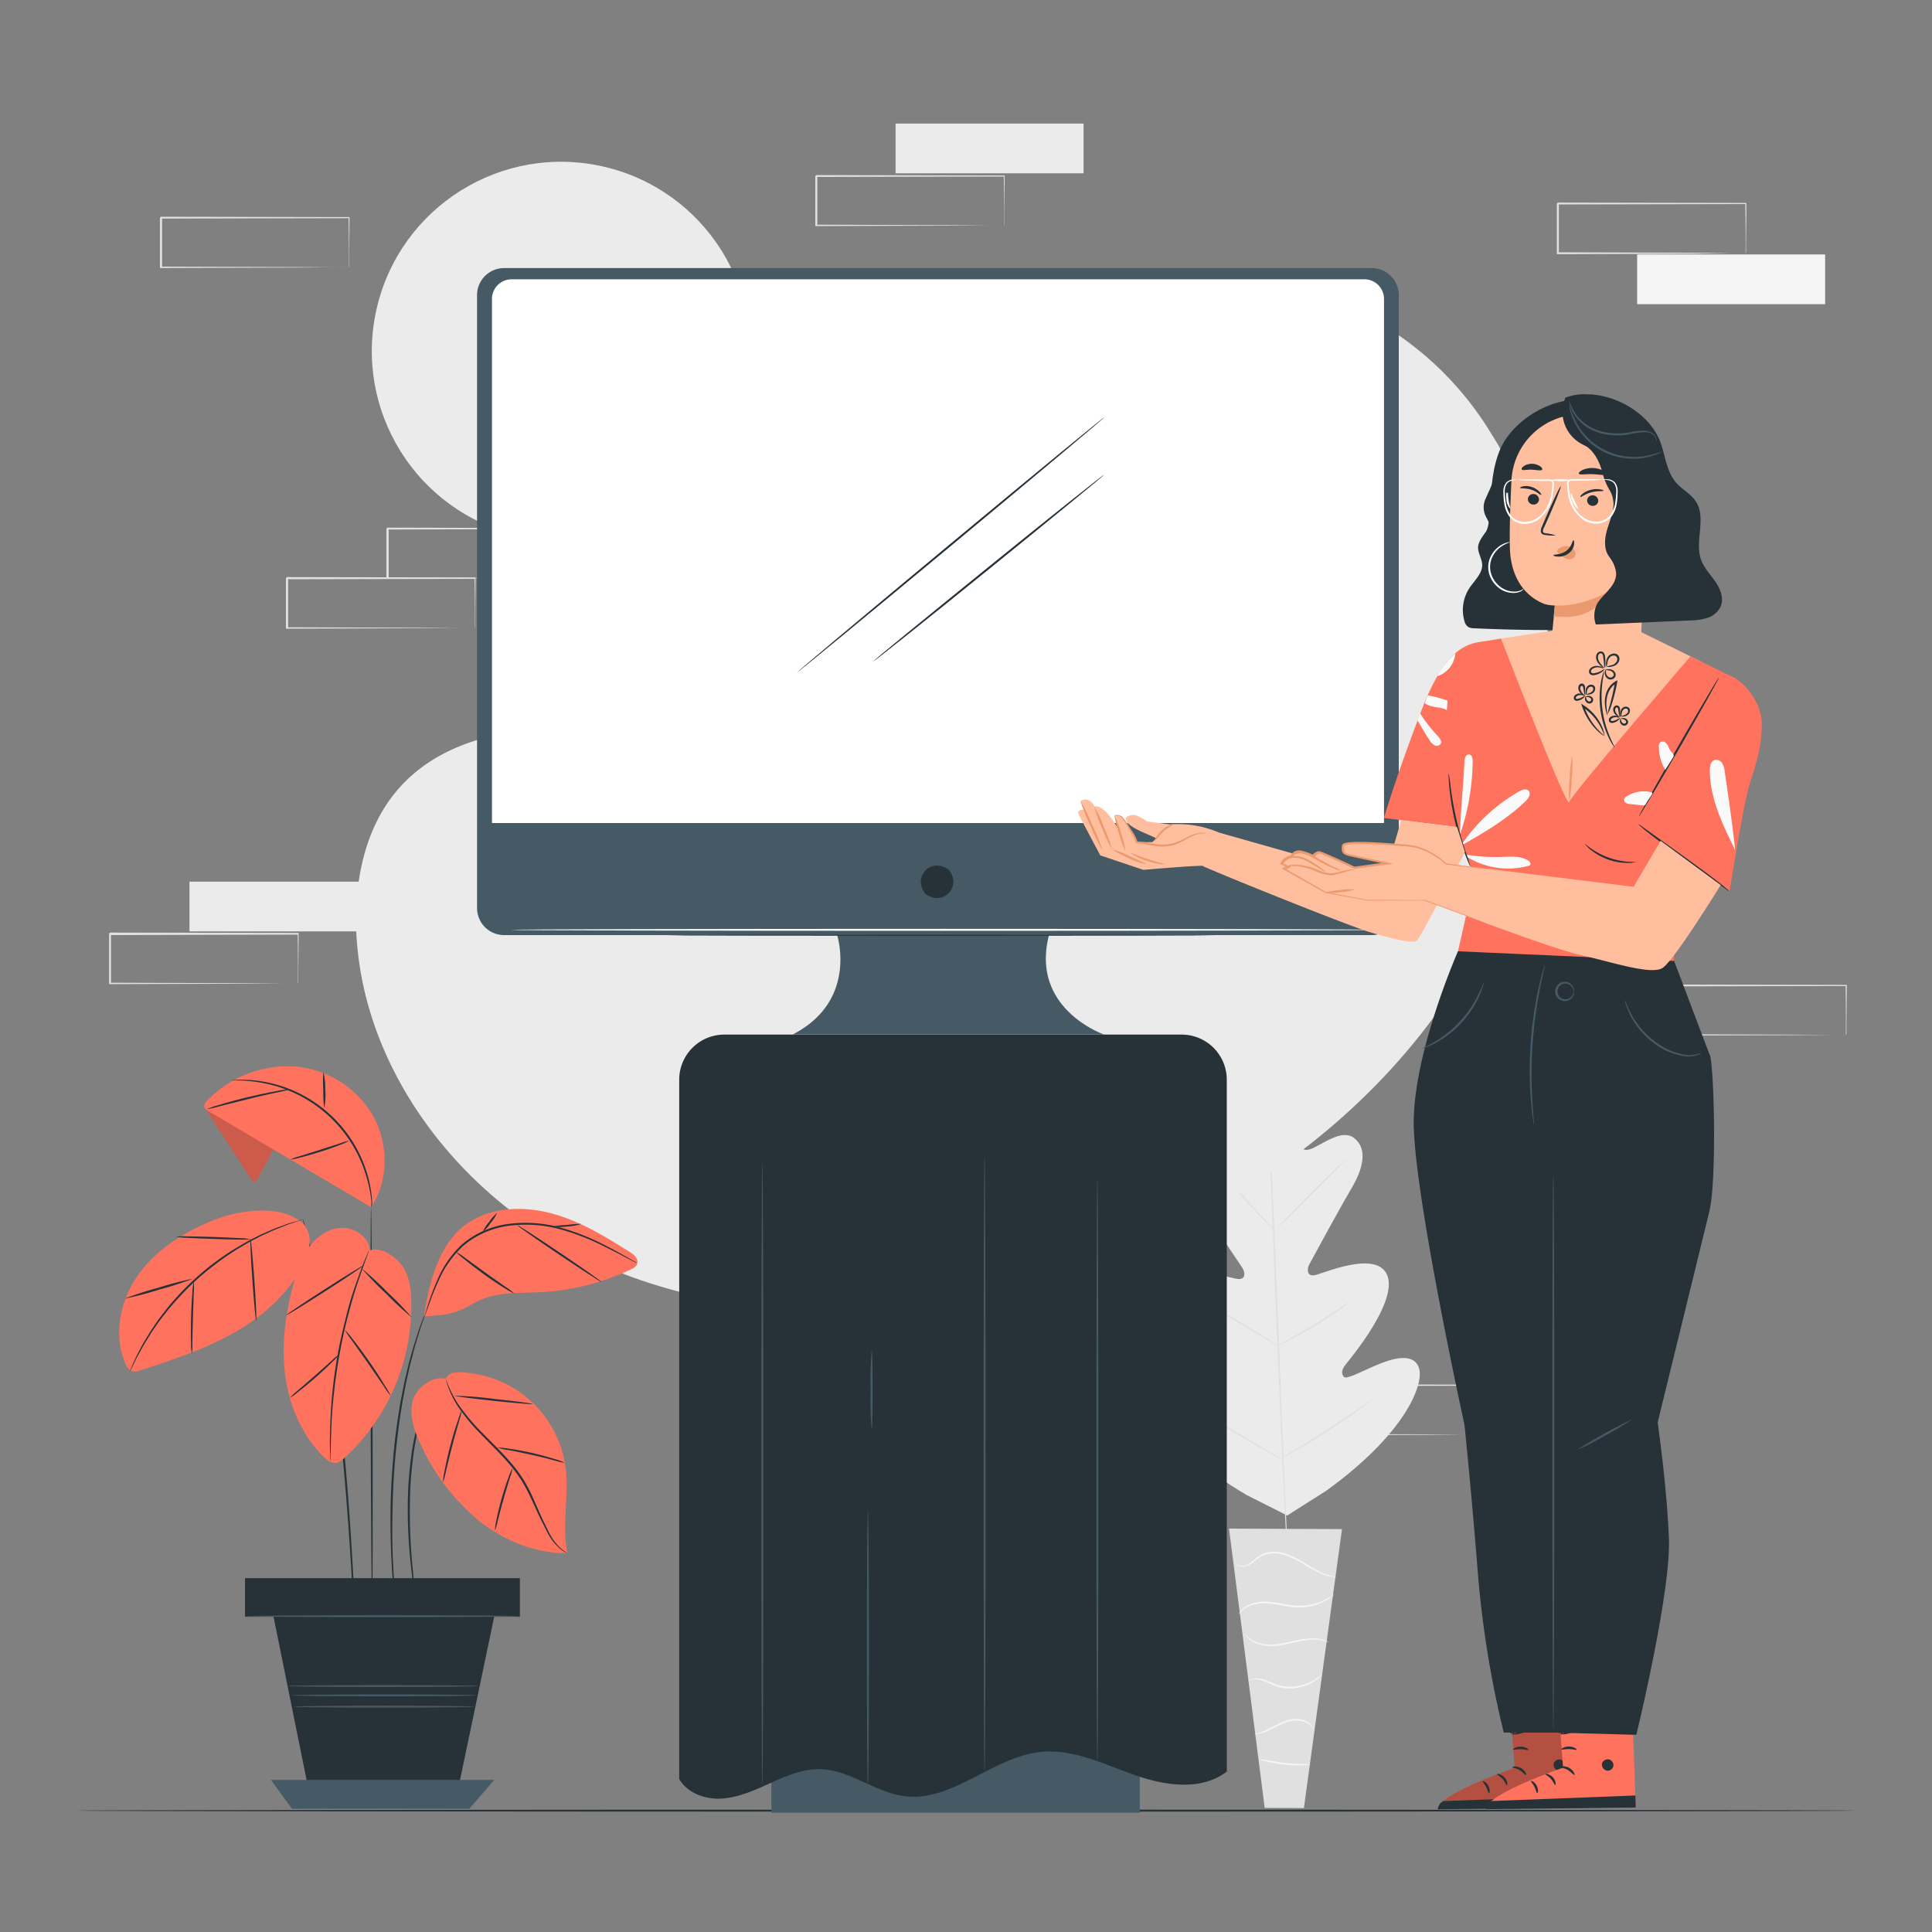 <svg xmlns="http://www.w3.org/2000/svg" viewBox="0 0 500 500"><rect x="0" y="0" width="500" height="500" fill="#808080" stroke="none"/><g id="background-complete"><rect x="49.04" y="228.17" width="48.65" height="12.87" style="fill:#ebebeb"></rect><path d="M77.12,254.6s0-.09,0-.24l0-.66c0-.6,0-1.45,0-2.53,0-2.22,0-5.42-.08-9.44l.15.15L28.47,242l.25-.24h0V245c0,1.09,0,2.17,0,3.25v6.33l-.24-.25,34.67.11,10.23.07,2.77,0h.72l.26,0H76.9l-.7,0-2.71,0-10.18.07-34.84.11h-.24v-.24c0-2.07,0-4.19,0-6.33v-6.52h0l.25-.25,48.65.09h.15v.15c0,4.06-.06,7.29-.08,9.53,0,1.07,0,1.9,0,2.5,0,.26,0,.47,0,.63A.85.85,0,0,1,77.12,254.6Z" style="fill:#e0e0e0"></path><rect x="231.78" y="31.98" width="48.65" height="12.87" style="fill:#ebebeb"></rect><path d="M259.86,58.41a2.07,2.07,0,0,1,0-.23l0-.66c0-.61,0-1.45,0-2.53,0-2.23,0-5.42-.08-9.45l.15.15-48.65.1.25-.25h0v6.52q0,3.22,0,6.33l-.24-.24,34.67.11,10.23.07,2.77,0,.73,0h.25s-.07,0-.22,0h-.7l-2.71,0-10.18.06-34.84.12H211v-.25c0-2.07,0-4.18,0-6.33V45.56h0l.25-.25,48.65.1H260v.15c0,4.07-.06,7.29-.08,9.54,0,1.06,0,1.9,0,2.49,0,.26,0,.47,0,.64S259.87,58.42,259.86,58.41Z" style="fill:#e0e0e0"></path><rect x="423.69" y="65.85" width="48.65" height="12.87" style="fill:#f5f5f5"></rect><path d="M451.77,65.53a1,1,0,0,1,0-.23v-.66c0-.61,0-1.45,0-2.53,0-2.22-.05-5.42-.08-9.45l.15.15-48.65.1c.11-.11-.25.25.24-.25h0V65.53l-.24-.24,34.67.11,10.23.07,2.77,0,.72,0h.26a.94.94,0,0,1-.23,0l-.69,0-2.72,0L438,65.67l-34.84.11h-.25V52.67h0c.49-.49.14-.13.25-.24l48.65.09h.15v.15c0,4.07-.06,7.29-.08,9.54,0,1.07,0,1.9,0,2.5,0,.26,0,.46,0,.63A1.23,1.23,0,0,1,451.77,65.53Z" style="fill:#e0e0e0"></path><path d="M90.29,69.19a1,1,0,0,1,0-.23l0-.66c0-.61,0-1.45,0-2.53,0-2.22,0-5.42-.09-9.45l.16.15-48.65.1c.11-.11-.25.25.24-.25h0V69.19L41.63,69l34.67.11,10.24.07,2.77,0,.72,0h.26a1,1,0,0,1-.23,0l-.69,0-2.72,0-10.18.07-34.84.11h-.24V62.86c0-1.07,0-2.15,0-3.24V56.33h0c.5-.49.14-.13.26-.24l48.65.09h.15v.15c0,4.07-.07,7.29-.09,9.54,0,1.07,0,1.9,0,2.5,0,.26,0,.46,0,.63A1.23,1.23,0,0,1,90.29,69.19Z" style="fill:#e0e0e0"></path><path d="M477.72,267.9a1.35,1.35,0,0,1,0-.24V267c0-.6,0-1.45,0-2.53,0-2.22,0-5.42-.08-9.44l.15.15-48.65.09.24-.24h0V267.9l-.24-.25,34.67.11,10.23.07,2.77,0,.72,0,.26,0h-.23l-.69,0-2.71,0-10.18.07-34.84.11h-.25V255.05h0l.25-.25,48.65.09h.15V255c0,4.06-.06,7.29-.08,9.53,0,1.07,0,1.9,0,2.5,0,.26,0,.47,0,.63A1.66,1.66,0,0,1,477.72,267.9Z" style="fill:#e0e0e0"></path><path d="M382.57,371.35a1,1,0,0,1,0-.23v-.66c0-.61,0-1.45,0-2.54,0-2.22-.05-5.41-.08-9.44l.15.15-48.65.1c.11-.11-.25.25.24-.25h0v12.85l-.24-.24,34.67.11,10.23.07,2.77,0,.72,0h.26l-.23,0h-.69l-2.71,0-10.18.07-34.84.11h-.25V358.5h0l.25-.25,48.65.1h.15v.15c0,4.07-.06,7.29-.08,9.53,0,1.07,0,1.91,0,2.5,0,.26,0,.47,0,.64A1.23,1.23,0,0,1,382.57,371.35Z" style="fill:#e0e0e0"></path><path d="M122.9,162.53a2.07,2.07,0,0,1,0-.23l0-.66c0-.61,0-1.45,0-2.53,0-2.23,0-5.42-.08-9.45l.15.15-48.65.1.25-.25h0V153c0,1.09,0,2.18,0,3.25v6.33l-.24-.24,34.67.11,10.23.07,2.77,0,.72,0h.26s-.07,0-.22,0H122l-2.71,0-10.18.06-34.84.12H74v-.25q0-3.1,0-6.33v-6.52h0l.25-.25,48.65.1h.15v.15c0,4.07-.06,7.29-.08,9.54,0,1.06,0,1.9,0,2.49v.64C122.91,162.47,122.91,162.54,122.9,162.53Z" style="fill:#e0e0e0"></path><path d="M129.5,149.66a1.22,1.22,0,0,1,0-.24c0-.19,0-.41,0-.69,0-.63,0-1.49,0-2.58,0-2.25-.06-5.44-.1-9.36l.18.18-29.23.07c-.23.22.3-.3.24-.25h0v6.62c0,2.15,0,4.24,0,6.24l-.23-.23,20.91.11,6.09.06,1.64,0,.59,0a3.28,3.28,0,0,1-.53,0l-1.6,0-6,.07-21.07.11H100v-.24c0-2,0-4.09,0-6.24V136.8h0l.25-.25,29.23.07h.18v.18c0,4-.08,7.19-.1,9.47,0,1.07,0,1.92,0,2.54S129.51,149.67,129.5,149.66Z" style="fill:#e0e0e0"></path><path d="M326.67,250.85s-7.92-.61-7.27,17.16,2.42,27.23,2.42,27.23-.25,3.94-3.3,3.16-8.76-4.65-11.61-1.8-1.93,7.52,1.95,12.91,11.93,17.5,12.65,18.6,1,3.09-1.17,2.89-16.74-5.22-18.7,1.84,11.3,20.29,12.72,21.76,1.49,2.4.91,3.29-5.32-1.26-9.53-2.52-9.29-2-10.09,2.19,5,16.4,26.94,29.33l10.54,5.32,10-6.34c20.65-14.86,25.32-27.57,24.15-31.65s-6.18-2.9-10.25-1.26-8.59,4.2-9.25,3.37-.68-1.76.6-3.36,13.28-16,10.68-22.83-16.65-.53-18.78-.13-2.05-1.63-1.44-2.77,7.54-13.95,10.91-19.67,4-10.36.76-13-8.44,1.78-11.4,2.84-3.57-2.84-3.57-2.84.9-9.59-.07-27.34-9-16.36-9-16.36" style="fill:#ebebeb"></path><path d="M327.22,266.76s0,.12,0,.37.05.62.08,1.09c.07,1,.15,2.39.27,4.2.23,3.64.51,8.92.84,15.44.67,13,1.44,31.06,2.22,51s1.5,37.94,2.09,51c.3,6.51.55,11.78.72,15.45.08,1.8.14,3.22.19,4.19,0,.47,0,.83,0,1.1v.37s0-.12,0-.37-.05-.63-.08-1.09c-.06-1-.15-2.39-.27-4.2-.22-3.64-.51-8.92-.84-15.44-.67-13-1.44-31.06-2.22-51s-1.5-37.93-2.09-51c-.3-6.51-.55-11.78-.72-15.45-.08-1.81-.14-3.22-.19-4.2,0-.46,0-.83,0-1.09Z" style="fill:#e0e0e0"></path><path d="M314.7,302.32a3.59,3.59,0,0,1,.65.55c.41.37,1,.93,1.67,1.62,1.39,1.39,3.26,3.36,5.27,5.57l5.15,5.67,1.56,1.72a3.11,3.11,0,0,1,.55.65,3.4,3.4,0,0,1-.66-.54c-.4-.37-1-.93-1.66-1.63-1.37-1.4-3.22-3.39-5.23-5.6s-3.79-4.13-5.19-5.64L315.24,303A3.08,3.08,0,0,1,314.7,302.32Z" style="fill:#e0e0e0"></path><path d="M330.6,317.76c-.08-.08,3.81-4.11,8.67-9s8.89-8.8,9-8.72-3.81,4.11-8.68,9S330.68,317.84,330.6,317.76Z" style="fill:#e0e0e0"></path><path d="M330.42,348.39a3.49,3.49,0,0,1,.74-.47l2.07-1.15c1.75-1,4.16-2.32,6.77-3.91s4.92-3.09,6.59-4.2l2-1.3a3.18,3.18,0,0,1,.75-.44,3.82,3.82,0,0,1-.66.57c-.44.34-1.09.83-1.91,1.41-1.63,1.17-3.92,2.72-6.54,4.31s-5.06,2.9-6.84,3.81c-.9.46-1.63.81-2.14,1A3.77,3.77,0,0,1,330.42,348.39Z" style="fill:#e0e0e0"></path><path d="M313,337.59a3.19,3.19,0,0,1,.73.35c.46.24,1.11.61,1.91,1.07,1.61.92,3.81,2.22,6.23,3.67s4.6,2.79,6.17,3.78c.78.49,1.41.89,1.84,1.18a3.82,3.82,0,0,1,.65.48,3,3,0,0,1-.73-.34c-.46-.25-1.11-.62-1.91-1.08-1.61-.92-3.81-2.22-6.23-3.67s-4.6-2.79-6.17-3.77c-.78-.5-1.41-.9-1.84-1.19A3.82,3.82,0,0,1,313,337.59Z" style="fill:#e0e0e0"></path><path d="M309.37,364.61a4.88,4.88,0,0,1,.92.45l2.46,1.37c2.06,1.17,4.9,2.81,8,4.65s5.93,3.51,8,4.74l2.38,1.48a5.32,5.32,0,0,1,.85.59,5.1,5.1,0,0,1-.93-.45l-2.45-1.37c-2.06-1.17-4.9-2.81-8-4.65s-5.93-3.51-8-4.74l-2.39-1.48A5.46,5.46,0,0,1,309.37,364.61Z" style="fill:#e0e0e0"></path><path d="M331.51,377.42a6.93,6.93,0,0,1,.92-.61l2.58-1.55c2.17-1.31,5.17-3.14,8.42-5.24s6.16-4.07,8.25-5.51l2.48-1.71a4.85,4.85,0,0,1,.93-.58,5.75,5.75,0,0,1-.84.71c-.56.44-1.38,1.06-2.41,1.81-2,1.51-4.93,3.52-8.19,5.62s-6.28,3.89-8.5,5.14c-1.11.63-2,1.12-2.64,1.45A5,5,0,0,1,331.51,377.42Z" style="fill:#e0e0e0"></path><polygon points="347.31 395.73 318.07 395.6 327.3 467.88 337.45 467.93 347.31 395.73" style="fill:#e0e0e0"></polygon><path d="M319.55,404.49s0,.1.16.26a1.82,1.82,0,0,0,.7.5,3.52,3.52,0,0,0,3.09-.36c1.18-.65,2.22-1.92,3.8-2.48a8.3,8.3,0,0,1,5.38.13,22.81,22.81,0,0,1,5,2.45,33.7,33.7,0,0,0,4.06,2.2,10.73,10.73,0,0,0,3,.88,4.84,4.84,0,0,0,.84.06c.2,0,.3,0,.3,0a15.06,15.06,0,0,1-4-1.23,37.38,37.38,0,0,1-4-2.27,22.09,22.09,0,0,0-5.08-2.52,8.57,8.57,0,0,0-5.67-.09,7.66,7.66,0,0,0-2.14,1.31,18.11,18.11,0,0,1-1.68,1.29,3.42,3.42,0,0,1-2.85.48A3,3,0,0,1,319.55,404.49Z" style="fill:#f5f5f5"></path><path d="M320.56,417.8s.23-.3.69-.77a6.46,6.46,0,0,1,2.34-1.47,10.46,10.46,0,0,1,4.07-.6,41.42,41.42,0,0,1,5.09.72,17.85,17.85,0,0,0,5.21.24,14.35,14.35,0,0,0,4.1-1.16,12.75,12.75,0,0,0,2.47-1.45,4,4,0,0,0,.79-.7,26.05,26.05,0,0,1-3.39,1.84,15,15,0,0,1-4,1,17.79,17.79,0,0,1-5.08-.27,38.72,38.72,0,0,0-5.15-.69,10.45,10.45,0,0,0-4.21.72,6.09,6.09,0,0,0-2.35,1.66,3.88,3.88,0,0,0-.45.65C320.58,417.7,320.55,417.79,320.56,417.8Z" style="fill:#f5f5f5"></path><path d="M343.87,425a2.32,2.32,0,0,0-.8-.43,9.08,9.08,0,0,0-2.42-.53,15.91,15.91,0,0,0-3.67.2c-1.36.21-2.83.58-4.36.9a18,18,0,0,1-4.36.47,9.45,9.45,0,0,1-3.45-.76,8,8,0,0,1-2.62-2,2.55,2.55,0,0,0,.5.76,6.15,6.15,0,0,0,2,1.5,9.18,9.18,0,0,0,3.58.9,17.6,17.6,0,0,0,4.47-.44c1.56-.33,3-.71,4.34-.94a16.94,16.94,0,0,1,3.58-.29A13,13,0,0,1,343.87,425Z" style="fill:#f5f5f5"></path><path d="M323.07,435a4.79,4.79,0,0,1,2.84-.27,13.35,13.35,0,0,1,3,1.12,11.37,11.37,0,0,0,3.85,1.08,11.56,11.56,0,0,0,7-1.59,9.62,9.62,0,0,0,1.75-1.33,2.82,2.82,0,0,0,.52-.62,26.32,26.32,0,0,1-2.43,1.66,12,12,0,0,1-6.79,1.4c-2.77-.17-4.89-1.83-6.81-2a4.21,4.21,0,0,0-2.2.18C323.26,434.72,323.05,434.93,323.07,435Z" style="fill:#f5f5f5"></path><path d="M324.63,448.83a5.7,5.7,0,0,0,2.44-.48c1.48-.48,3.3-1.6,5.43-2.44a8.84,8.84,0,0,1,3.11-.63,5.72,5.72,0,0,1,2.49.58,5.45,5.45,0,0,1,1.8,1.56,1.29,1.29,0,0,0-.27-.61,4,4,0,0,0-1.37-1.25,5.7,5.7,0,0,0-2.64-.72,8.56,8.56,0,0,0-3.29.63c-2.2.86-4,2-5.38,2.57S324.62,448.75,324.63,448.83Z" style="fill:#f5f5f5"></path><path d="M326,455.28a6.49,6.49,0,0,0,1.85.61,32.86,32.86,0,0,0,4.62.8,33.31,33.31,0,0,0,4.69.16,7,7,0,0,0,1.94-.22c0-.15-3,0-6.58-.41S326.07,455.14,326,455.28Z" style="fill:#f5f5f5"></path></g><g id="background-simple"><path d="M387.77,115.2l-1.85-3c-15.63-25.76-43.9-41.29-73.7-39.41a78.33,78.33,0,0,0-11.4,1.57c-27.1,5.8-50.67,26.29-60.44,52.53-5.75,15.43-7.35,33.19-18.26,45.44-14.19,15.94-38.29,16.45-59.47,15.79s-45.3-.1-59.42,15.9c-8.85,10-11.66,24.28-11,37.7,1.89,35.54,26.65,67.32,58.15,83.11S219,342,253.47,335c48.28-9.73,94.2-36.46,121.8-77.75S409.86,159.76,387.77,115.2Z" style="fill:#ebebeb"></path><circle cx="145.23" cy="90.87" r="48.99" transform="translate(24.01 211.93) rotate(-77)" style="fill:#ebebeb"></circle></g><g id="Plant"><rect x="63.54" y="408.57" width="70.88" height="9.74" style="fill:#263238"></rect><path d="M134.54,418.43H63.42v-10h71.12Zm-70.88-.24h70.63v-9.5H63.66Z" style="fill:#263238"></path><polygon points="70.11 415.07 80.31 465.4 118.06 465.4 127.92 418.31 70.11 415.07" style="fill:#263238"></polygon><polygon points="70.11 460.64 75.55 468.12 121.43 468.12 127.92 460.64 70.11 460.64" style="fill:#455a64"></polygon><path d="M96.31,416.54c-.13,0-.31-23.32-.39-52.08s0-52.07.1-52.07.32,23.31.4,52.07S96.45,416.54,96.31,416.54Z" style="fill:#263238"></path><path d="M112.1,358.19a2.19,2.19,0,0,1-.19.54c-.16.4-.37.9-.63,1.51-.14.33-.3.69-.46,1.09s-.31.85-.47,1.32-.36,1-.55,1.52-.34,1.12-.53,1.73a72.36,72.36,0,0,0-2,8.68,105.81,105.81,0,0,0-1.09,10.85,145.06,145.06,0,0,0,.56,19.82c.22,2.53.45,4.58.62,6,.07.66.13,1.2.18,1.63a2.05,2.05,0,0,1,0,.57,2.42,2.42,0,0,1-.13-.56l-.27-1.62c-.23-1.4-.52-3.44-.79-6a130,130,0,0,1-.71-19.89,101.21,101.21,0,0,1,1.14-10.9,67.79,67.79,0,0,1,2.1-8.71c.2-.6.36-1.19.57-1.73l.58-1.51c.18-.47.36-.91.51-1.32s.36-.75.51-1.07l.72-1.47A2.62,2.62,0,0,1,112.1,358.19Z" style="fill:#263238"></path><path d="M110.29,339.33a4.25,4.25,0,0,1-.22.77c-.19.54-.43,1.26-.74,2.17q-.26.71-.54,1.56c-.18.58-.37,1.21-.57,1.88-.42,1.35-.9,2.88-1.33,4.61-.22.86-.46,1.76-.71,2.69s-.43,1.93-.66,2.95c-.5,2-.85,4.24-1.31,6.54-.78,4.63-1.47,9.75-1.95,15.15s-.64,10.57-.71,15.27,0,8.93.24,12.48c.06,1.77.18,3.38.27,4.79s.17,2.62.26,3.61.13,1.72.17,2.28a4,4,0,0,1,0,.8,4.37,4.37,0,0,1-.13-.78q-.09-.86-.27-2.28c-.12-1-.23-2.2-.34-3.61s-.26-3-.34-4.79c-.24-3.56-.34-7.8-.35-12.51s.22-9.88.67-15.3,1.18-10.55,2-15.19c.47-2.31.84-4.52,1.36-6.55l.69-2.95.75-2.7c.45-1.72,1-3.25,1.4-4.59.21-.67.42-1.3.61-1.88s.4-1.08.58-1.55c.35-.89.62-1.61.83-2.14A4,4,0,0,1,110.29,339.33Z" style="fill:#263238"></path><path d="M91.83,420.66a1.14,1.14,0,0,1,0-.27c0-.21,0-.47-.07-.8,0-.75-.12-1.78-.2-3.09-.17-2.72-.42-6.59-.71-11.36-.62-9.59-1.51-22.83-3.12-37.4-.83-7.28-1.78-14.2-2.78-20.47-.53-3.13-1-6.11-1.55-8.88s-1-5.35-1.53-7.7-1-4.47-1.4-6.33-.81-3.46-1.14-4.76-.56-2.28-.74-3c-.07-.33-.13-.58-.18-.79a1.41,1.41,0,0,1,0-.27.91.91,0,0,1,.09.26c.06.2.14.45.23.77.2.72.48,1.71.83,3s.79,2.88,1.22,4.74,1,4,1.48,6.32,1.08,4.92,1.59,7.7,1.06,5.75,1.6,8.88c1,6.28,2,13.2,2.82,20.5,1.61,14.58,2.45,27.84,3,37.43.26,4.8.44,8.68.55,11.37.05,1.31.09,2.35.12,3.09,0,.33,0,.6,0,.81A1.1,1.1,0,0,1,91.83,420.66Z" style="fill:#263238"></path><path d="M95.74,323.59c-.31-3.3-3.65-5.79-7-5.83s-6.41,2-8.44,4.59a26.55,26.55,0,0,0-4.06,9c-2.23,7.79-3.45,16-2.5,24s4.22,16,10,21.64c.94.92,2.15,1.85,3.44,1.57A4.15,4.15,0,0,0,89,377.45a53.68,53.68,0,0,0,17.43-40.84c-.09-3.06-.49-6.24-2.18-8.79s-5.64-5.25-8.52-4.23" style="fill:#FF725E"></path><path d="M71,297.14q-2.33,4.23-4.67,8.46c-.11.2-.25.42-.48.44s-.42-.22-.56-.42l-12.35-19,2.84-1.61Z" style="fill:#FF725E"></path><g style="opacity:0.2"><path d="M71,297.14q-2.33,4.23-4.67,8.46c-.11.2-.25.42-.48.44s-.42-.22-.56-.42l-12.35-19,2.84-1.61Z"></path></g><path d="M96,312.38,53.88,287.52a1.92,1.92,0,0,1-1-1c-.17-.62.3-1.22.75-1.68A29,29,0,0,1,76.13,276a25.71,25.71,0,0,1,20.35,12.66c4.07,7.27,4.21,16.88-.46,23.77" style="fill:#FF725E"></path><path d="M60,279.58a2.11,2.11,0,0,1,.55-.07c.36,0,.9-.08,1.59-.07a30.92,30.92,0,0,1,5.85.46,34.15,34.15,0,0,1,27.27,24.68,32.3,32.3,0,0,1,1,5.77c.07.69,0,.87.06,1.23a2.18,2.18,0,0,1-.32.92,7.39,7.39,0,0,0,.06-2.13,36.35,36.35,0,0,0-1.19-5.69,34.43,34.43,0,0,0-27-24.43,36,36,0,0,0-5.78-.62C60.72,279.6,60,279.63,60,279.58Z" style="fill:#263238"></path><path d="M90.32,295.22a10,10,0,0,1-2.13,1c-1.34.53-3.22,1.21-5.32,1.87s-4,1.2-5.42,1.54a10.1,10.1,0,0,1-2.3.44,11.48,11.48,0,0,1,2.2-.78l5.37-1.68,5.35-1.73A12,12,0,0,1,90.32,295.22Z" style="fill:#263238"></path><path d="M83.68,277.4a17.43,17.43,0,0,1,.5,4.7,17.61,17.61,0,0,1-.26,4.72,29.17,29.17,0,0,1-.24-4.71A29.32,29.32,0,0,1,83.68,277.4Z" style="fill:#263238"></path><path d="M53.51,287.05A18.62,18.62,0,0,1,56.58,286c1.91-.59,4.58-1.34,7.55-2.05s5.69-1.27,7.66-1.61a18.38,18.38,0,0,1,3.21-.44,22.56,22.56,0,0,1-3.14.79c-2,.43-4.65,1-7.61,1.75s-5.64,1.4-7.58,1.9A21.13,21.13,0,0,1,53.51,287.05Z" style="fill:#263238"></path><path d="M78.25,316.43c-3.63-2.75-7.46-3.29-12-3.11a36.58,36.58,0,0,0-13.14,3.39c-7.1,3.11-13.78,7.7-18,14.19S29.36,346,32.54,353.06A3.15,3.15,0,0,0,34,354.81a3.43,3.43,0,0,0,2.37-.18c8.09-2.64,16.22-5.3,23.66-9.43s14.19-9.87,18.18-17.38a15.08,15.08,0,0,0,1.91-5.76,7.16,7.16,0,0,0-1.85-5.63" style="fill:#FF725E"></path><path d="M78.32,315.57a3,3,0,0,1-.58.24l-1.7.58-1.22.41c-.45.16-.92.36-1.44.56-1,.41-2.2.83-3.45,1.43l-2,.91c-.68.31-1.37.7-2.1,1.07-1.46.72-2.94,1.64-4.52,2.57a78.26,78.26,0,0,0-9.57,7.1A79.18,79.18,0,0,0,43.49,339c-1.12,1.45-2.23,2.8-3.13,4.16-.46.67-.93,1.3-1.33,1.95L37.88,347c-.76,1.16-1.32,2.28-1.86,3.24-.26.49-.52.93-.74,1.35s-.39.81-.56,1.17c-.32.66-.59,1.19-.79,1.6a2.63,2.63,0,0,1-.31.55,2.78,2.78,0,0,1,.21-.59c.19-.42.42-1,.71-1.64.16-.37.34-.76.53-1.19s.45-.88.7-1.38c.52-1,1.06-2.12,1.8-3.3l1.13-1.87c.4-.66.87-1.29,1.32-2,.89-1.38,2-2.75,3.11-4.21A69.27,69.27,0,0,1,61.07,323c1.6-.93,3.1-1.84,4.58-2.55.74-.36,1.43-.75,2.13-1.06l2-.87c1.27-.59,2.47-1,3.51-1.37.52-.19,1-.38,1.45-.53l1.24-.36,1.73-.5A4.57,4.57,0,0,1,78.32,315.57Z" style="fill:#263238"></path><path d="M50,330.91a87.08,87.08,0,0,1-8.81,2.84,83.81,83.81,0,0,1-9,2.35,87.84,87.84,0,0,1,8.82-2.84A84,84,0,0,1,50,330.91Z" style="fill:#263238"></path><path d="M49.64,350.36a13.6,13.6,0,0,1-.19-2.75c-.05-1.7-.06-4,0-6.63s.21-4.94.35-6.63a13.42,13.42,0,0,1,.35-2.73,15.72,15.72,0,0,1,0,2.75c-.06,1.86-.13,4.12-.21,6.62s-.12,4.76-.16,6.62A16,16,0,0,1,49.64,350.36Z" style="fill:#263238"></path><path d="M66.31,341.87c-.14,0-.59-4.76-1-10.65s-.63-10.68-.49-10.69.58,4.76,1,10.65S66.45,341.86,66.31,341.87Z" style="fill:#263238"></path><path d="M45.56,320.06a16.43,16.43,0,0,1,2.83-.08c1.74,0,4.15.06,6.8.15s5.06.2,6.8.3a15.21,15.21,0,0,1,2.81.27,15.37,15.37,0,0,1-2.82.09c-1.74,0-4.15-.07-6.8-.16s-5.07-.19-6.81-.29A15.81,15.81,0,0,1,45.56,320.06Z" style="fill:#263238"></path><path d="M85.56,378.11a4.45,4.45,0,0,1-.06-.57c0-.42,0-1-.07-1.62-.06-1.41-.08-3.45,0-6s.21-5.51.52-8.83.8-7,1.48-10.75S89,343,89.81,339.78s1.78-6.09,2.63-8.47S94,327,94.56,325.72c.27-.61.48-1.11.65-1.5a2.53,2.53,0,0,1,.25-.51,2.15,2.15,0,0,1-.16.55c-.14.4-.33.9-.55,1.53-.5,1.31-1.18,3.24-2,5.63s-1.66,5.26-2.52,8.48-1.66,6.78-2.35,10.56-1.17,7.4-1.52,10.7-.54,6.29-.63,8.81-.14,4.54-.13,5.95c0,.66,0,1.2,0,1.62A2,2,0,0,1,85.56,378.11Z" style="fill:#263238"></path><path d="M87.79,350.52a11.11,11.11,0,0,1-1.68,1.84c-1.09,1.09-2.64,2.55-4.41,4.1s-3.41,2.89-4.63,3.83a10.89,10.89,0,0,1-2,1.42,13.08,13.08,0,0,1,1.82-1.7l4.53-3.93,4.49-4A12.51,12.51,0,0,1,87.79,350.52Z" style="fill:#263238"></path><path d="M101.13,361.26a18.43,18.43,0,0,1-1.79-2.48c-1.16-1.68-2.59-3.77-4.17-6.08l-4.25-6a20.19,20.19,0,0,1-1.7-2.54,17.6,17.6,0,0,1,2,2.32c1.17,1.49,2.73,3.58,4.38,5.95s3.06,4.56,4,6.17A19,19,0,0,1,101.13,361.26Z" style="fill:#263238"></path><path d="M94.14,327.47c.07.12-4.36,3.1-9.9,6.66s-10.09,6.36-10.17,6.24,4.36-3.1,9.9-6.66S94.06,327.35,94.14,327.47Z" style="fill:#263238"></path><path d="M106.63,341a82.41,82.41,0,0,1-6.7-6.2,83.39,83.39,0,0,1-6.35-6.55,81.1,81.1,0,0,1,6.7,6.19A80.3,80.3,0,0,1,106.63,341Z" style="fill:#263238"></path><path d="M109.77,340.69l3.81-.32a18.74,18.74,0,0,0,7.68-2.35,30,30,0,0,1,3.58-1.8c4.7-1.89,9.95-1.55,15-1.8a62.24,62.24,0,0,0,23.87-6.11,2.34,2.34,0,0,0,1.05-.94c.78-1.43-.67-2.69-1.92-3.46-6.41-4-12.93-8-20.2-9.91s-15.52-1.63-21.72,2.64c-7.27,5-9.93,15.3-11.16,24.05" style="fill:#FF725E"></path><path d="M164.85,326.9a3.31,3.31,0,0,1-.64-.3l-1.81-.94c-1.56-.83-3.81-2-6.66-3.4a61.9,61.9,0,0,0-10.3-4,34,34,0,0,0-13.36-1.08,23,23,0,0,0-12.18,5.23,27.19,27.19,0,0,0-6.34,8.91,73.64,73.64,0,0,0-2.76,6.93l-.68,1.92a3.65,3.65,0,0,1-.26.66,3.34,3.34,0,0,1,.17-.69c.15-.49.34-1.14.58-2a64,64,0,0,1,2.63-7,26.8,26.8,0,0,1,6.35-9.11A23.12,23.12,0,0,1,132,316.7a34,34,0,0,1,13.55,1.14,59.85,59.85,0,0,1,10.34,4.09c2.84,1.42,5.06,2.68,6.6,3.55l1.76,1A3.46,3.46,0,0,1,164.85,326.9Z" style="fill:#263238"></path><path d="M155.72,331.81c-.08.11-5.06-3.11-11.11-7.19s-10.91-7.49-10.83-7.61,5.05,3.11,11.11,7.19S155.79,331.69,155.72,331.81Z" style="fill:#263238"></path><path d="M150.41,316.75a11.85,11.85,0,0,1-3.62.65,12.5,12.5,0,0,1-3.69,0,23.62,23.62,0,0,1,3.65-.38A24.16,24.16,0,0,1,150.41,316.75Z" style="fill:#263238"></path><path d="M128.63,313.92a9.74,9.74,0,0,1-1.63,2.54,10.63,10.63,0,0,1-2.06,2.35,9.87,9.87,0,0,1,1.63-2.55A10.71,10.71,0,0,1,128.63,313.92Z" style="fill:#263238"></path><path d="M133.09,334.74a14.46,14.46,0,0,1-2.39-1.3c-1.44-.87-3.38-2.15-5.46-3.66s-3.9-2.93-5.22-4A16,16,0,0,1,118,324a13.89,13.89,0,0,1,2.28,1.48l5.3,3.85c2.07,1.51,4,2.82,5.35,3.77A16.86,16.86,0,0,1,133.09,334.74Z" style="fill:#263238"></path><path d="M115.37,356.84c-3.62-.95-8,2.57-8.7,6.25s.63,7.44,2.25,10.83a55.26,55.26,0,0,0,15,19.63c6.5,5.17,14.63,8.48,22.94,8.44-1.53-7.12.41-14.57-.45-21.8a28.35,28.35,0,0,0-25.12-24.87c-2.31-.25-5-.61-5.92,1.52" style="fill:#FF725E"></path><path d="M146.86,402a2.42,2.42,0,0,1-.52-.24,9.93,9.93,0,0,1-1.35-.91,14.21,14.21,0,0,1-3.59-4.79c-.57-1.12-1.22-2.34-1.85-3.69s-1.27-2.8-2-4.32a44.24,44.24,0,0,0-2.4-4.61,36.59,36.59,0,0,0-3.3-4.49c-2.49-2.92-5.15-5.44-7.46-7.85a51.15,51.15,0,0,1-5.69-6.83A25.22,25.22,0,0,1,116,359a15.74,15.74,0,0,1-.48-1.56,3.47,3.47,0,0,1-.12-.56s.26.75.79,2.05a27.15,27.15,0,0,0,2.89,5.17,53.37,53.37,0,0,0,5.72,6.7c2.32,2.39,5,4.91,7.51,7.85a35.86,35.86,0,0,1,3.34,4.56,40,40,0,0,1,2.4,4.68l1.91,4.33c.61,1.34,1.24,2.58,1.79,3.7a14.63,14.63,0,0,0,3.39,4.81C146.17,401.6,146.89,401.94,146.86,402Z" style="fill:#263238"></path><path d="M128.1,396.07a10.76,10.76,0,0,1,.33-2.44c.29-1.5.75-3.55,1.38-5.78s1.31-4.23,1.84-5.65a11.63,11.63,0,0,1,1-2.26,12.43,12.43,0,0,1-.65,2.37c-.45,1.45-1.06,3.45-1.69,5.68s-1.15,4.25-1.52,5.72A13.09,13.09,0,0,1,128.1,396.07Z" style="fill:#263238"></path><path d="M146.17,378.58a14.22,14.22,0,0,1-2.55-.58c-1.57-.41-3.72-1-6.13-1.51s-4.59-1-6.18-1.26a15,15,0,0,1-2.56-.57,12.87,12.87,0,0,1,2.62.21c1.61.22,3.82.58,6.23,1.13s4.57,1.16,6.12,1.65A12.7,12.7,0,0,1,146.17,378.58Z" style="fill:#263238"></path><path d="M114.64,383.67a14.09,14.09,0,0,1,.39-2.83c.32-1.73.83-4.11,1.51-6.71s1.4-4.93,2-6.6a15.27,15.27,0,0,1,1-2.66,16.24,16.24,0,0,1-.69,2.77c-.48,1.69-1.15,4-1.83,6.61s-1.23,4.95-1.64,6.66A18.39,18.39,0,0,1,114.64,383.67Z" style="fill:#263238"></path><path d="M137.85,363.35c0,.13-4.54-.23-10.11-.82s-10.08-1.18-10.07-1.32a98.57,98.57,0,0,1,10.12.82C133.36,362.62,137.86,363.21,137.85,363.35Z" style="fill:#263238"></path><path d="M134.53,418.27c0,.14-15.92.25-35.55.25s-35.56-.11-35.56-.25S79.34,418,99,418,134.53,418.13,134.53,418.27Z" style="fill:#455a64"></path><path d="M123.46,438.76c0,.13-10.73.25-24,.25s-24-.12-24-.25,10.73-.26,24-.26S123.46,438.62,123.46,438.76Z" style="fill:#455a64"></path><path d="M123,441.68c0,.14-10.54.26-23.54.26S76,441.82,76,441.68s10.54-.25,23.54-.25S123,441.55,123,441.68Z" style="fill:#455a64"></path><path d="M123.87,436.34c0,.14-11.09.25-24.77.25s-24.79-.11-24.79-.25,11.1-.25,24.79-.25S123.87,436.2,123.87,436.34Z" style="fill:#455a64"></path></g><g id="Floor"><path d="M480.63,468.59c0,.14-103.26.26-230.62.26s-230.64-.12-230.64-.26,103.24-.26,230.64-.26S480.63,468.44,480.63,468.59Z" style="fill:#263238"></path></g><g id="Monitor"><rect x="199.63" y="421.15" width="95.35" height="47.98" style="fill:#455a64"></rect><path d="M305.83,267.75H187.46a11.68,11.68,0,0,0-11.68,11.68v181c2.3,3.85,7.15,5.42,11.54,5s8.47-2.35,12.5-4.17,8.27-3.54,12.67-3.39c7.65.27,14.19,6.12,21.8,7,12.33,1.43,22.71-10.22,35.06-11.47,8.31-.84,16.25,3.12,24.14,5.92s17.31,4.27,24-.83V279.43A11.68,11.68,0,0,0,305.83,267.75Z" style="fill:#263238"></path><path d="M197.3,462.5c-.14,0-.26-36.26-.26-81s.12-81,.26-81,.26,36.25.26,81S197.45,462.5,197.3,462.5Z" style="fill:#455a64"></path><path d="M224.62,391.12c.14,0,.26,15.85.26,35.41s-.12,35.42-.26,35.42-.26-15.86-.26-35.42S224.47,391.12,224.62,391.12Z" style="fill:#455a64"></path><path d="M225.58,349.42c.14,0,.26,4.62.26,10.31s-.12,10.3-.26,10.3a100,100,0,0,1-.26-10.3A100.27,100.27,0,0,1,225.58,349.42Z" style="fill:#455a64"></path><path d="M254.81,458.71c-.15,0-.26-35.73-.26-79.8s.11-79.8.26-79.8.26,35.72.26,79.8S255,458.71,254.81,458.71Z" style="fill:#455a64"></path><path d="M284,456.32c-.14,0-.26-33.91-.26-75.73s.12-75.73.26-75.73.26,33.9.26,75.73S284.18,456.32,284,456.32Z" style="fill:#455a64"></path><path d="M355,69.38H130.46a7,7,0,0,0-7,7V235a7,7,0,0,0,7,7h86.19s5.49,17-11.51,25.73h80.59s-19.19-6.58-14.25-25.73H355a7,7,0,0,0,7-7V76.39A7,7,0,0,0,355,69.38Z" style="fill:#455a64"></path><path d="M245.75,225.34c3.05,4.37-1.73,9.15-6.1,6.1a1.9,1.9,0,0,1-.37-.38c-3.05-4.37,1.73-9.14,6.09-6.09A1.49,1.49,0,0,1,245.75,225.34Z" style="fill:#263238"></path><path d="M132.41,72.28H353.09a5.09,5.09,0,0,1,5.09,5.09V213a0,0,0,0,1,0,0H127.32a0,0,0,0,1,0,0V77.37A5.09,5.09,0,0,1,132.41,72.28Z" style="fill:#fff"></path><path d="M314.89,242.05c0,.07-32,.13-71.37.13s-71.38-.06-71.38-.13,32-.14,71.38-.14S314.89,242,314.89,242.05Z" style="fill:#263238"></path><path d="M285.82,122.8c.09.11-13.24,11-29.76,24.4s-30,24.12-30.1,24,13.24-11,29.77-24.4S285.73,122.69,285.82,122.8Z" style="fill:#263238"></path><path d="M285.92,107.88c.1.11-17.68,15-39.69,33.29s-39.94,33-40,32.9,17.67-15,39.7-33.3S285.83,107.77,285.92,107.88Z" style="fill:#263238"></path><path d="M356.64,240.64c0,.15-50.27.26-112.27.26s-112.29-.11-112.29-.26,50.27-.26,112.29-.26S356.64,240.5,356.64,240.64Z" style="fill:#fafafa"></path></g><g id="Character"><path d="M405.43,103.67c-7,1.12-14.53,6.28-17.26,12.8s-2.44,14.92-2.32,22c2.16-.44,3.52.58,5.71.43a5.34,5.34,0,0,0,3.5-2.26,36.12,36.12,0,0,0,4.86-8.8q4.79-11,9.38-22" style="fill:#263238"></path><path d="M394.85,114.29c-11,7.1-8.19,20.25-10.32,23.34-.85,1.24-1.89,2.48-2,3.92s1,3,1.06,4.63c.05,2.2-1.93,4-3.21,5.87a10.33,10.33,0,0,0-1.38,8.7,2.45,2.45,0,0,0,1.09,1.57,3.41,3.41,0,0,0,1.47.28q15.62.72,31.27.31c2.38-.06,4.88-.17,6.89-1.27,2.74-1.51,3.86-4.44,4.79-7.14l2.92-8.56a32.91,32.91,0,0,0,1.56-5.63,58.13,58.13,0,0,0,.15-8,71.28,71.28,0,0,0,.12-7.45,10.84,10.84,0,0,0-2.93-6.87" style="fill:#263238"></path><path d="M426.64,125a17.51,17.51,0,0,0-17.88-17.76,18,18,0,0,0-17.6,17.17c-.4,8.18-.61,16.41-.27,19.35,1,8.88,6.7,11.79,9,12.61a11,11,0,0,0,2.44.33h0a.07.07,0,0,1,.06.07l-1,10.42c-.22,6.78,4.21,12.35,11.11,12.62s11.72-5.43,12.07-12.23Z" style="fill:#ffbe9d"></path><path d="M395.41,129.09a1.42,1.42,0,0,0,1.33,1.48,1.38,1.38,0,0,0,1.55-1.22,1.43,1.43,0,0,0-1.33-1.49A1.39,1.39,0,0,0,395.41,129.09Z" style="fill:#263238"></path><path d="M393.4,126.27c.12.2,1.36,0,2.83.44s2.37,1.44,2.58,1.36,0-.35-.38-.78a4.82,4.82,0,0,0-2-1.25,4.49,4.49,0,0,0-2.31-.18C393.57,126,393.34,126.18,393.4,126.27Z" style="fill:#263238"></path><path d="M410.75,129.43a1.42,1.42,0,0,0,1.33,1.48,1.39,1.39,0,0,0,1.55-1.22,1.43,1.43,0,0,0-1.33-1.49A1.39,1.39,0,0,0,410.75,129.43Z" style="fill:#263238"></path><path d="M409,128.63c.22.08,1.2-.79,2.82-1.22s3-.21,3.12-.39-.19-.26-.79-.37a5.74,5.74,0,0,0-2.54.15,5.31,5.31,0,0,0-2.2,1.13C409,128.31,408.93,128.59,409,128.63Z" style="fill:#263238"></path><path d="M402.64,138.57a10.62,10.62,0,0,0-2.51-.54c-.39-.06-.76-.15-.82-.42a1.94,1.94,0,0,1,.32-1.15l1.3-2.92c1.82-4.17,3.15-7.61,3-7.68s-1.78,3.26-3.6,7.43c-.44,1-.86,2-1.25,2.94a2.28,2.28,0,0,0-.28,1.53,1,1,0,0,0,.63.59,2.64,2.64,0,0,0,.67.12A10.27,10.27,0,0,0,402.64,138.57Z" style="fill:#263238"></path><path d="M402.35,156.68s6,.71,13.7-3.44c0,0-2.71,7.72-13.95,6.24Z" style="fill:#eb996e"></path><path d="M403.14,142.28a2.86,2.86,0,0,1,2.56-.92,2.49,2.49,0,0,1,1.72,1,1.56,1.56,0,0,1,.05,1.82,1.89,1.89,0,0,1-2.06.43,5.85,5.85,0,0,1-1.94-1.24,1.91,1.91,0,0,1-.43-.47.53.53,0,0,1,0-.57" style="fill:#eb996e"></path><path d="M407.18,139.81c-.26,0-.33,1.63-1.83,2.75s-3.29.87-3.31,1.1.39.34,1.15.39a4.24,4.24,0,0,0,2.75-.82,3.61,3.61,0,0,0,1.43-2.32C407.46,140.22,407.29,139.8,407.18,139.81Z" style="fill:#263238"></path><path d="M408.6,122.58c.19.4,1.72.07,3.56.14s3.34.43,3.56,0c.09-.19-.2-.56-.82-.91a6,6,0,0,0-2.69-.69,6.11,6.11,0,0,0-2.73.55C408.83,122,408.52,122.39,408.6,122.58Z" style="fill:#263238"></path><path d="M393.82,121.49c.26.36,1.34,0,2.63.07s2.37.33,2.64,0c.12-.18,0-.53-.5-.88a3.75,3.75,0,0,0-2.12-.65,3.67,3.67,0,0,0-2.13.62C393.87,121,393.7,121.32,393.82,121.49Z" style="fill:#263238"></path><path d="M405.15,102.86A9.41,9.41,0,0,0,409.53,115c1.89,1,4.31,1.56,5.25,3.48.74,1.49.32,3.41,1.26,4.79s2.63,1.64,3.9,2.57c1.74,1.27,2.43,3.54,2.62,5.68A59.85,59.85,0,0,0,423,138c.43,2.1,1.69,4.24,3.74,4.87,1.3-6.09,2.48-12.27,2.15-18.48s-2.34-12.54-6.67-17-11.22-6.71-17-4.5" style="fill:#263238"></path><path d="M411.35,102.06c7.48.28,15.82,5.37,18.37,12.41,1.29,3.54,1.59,7.62,4.07,10.46,1.57,1.79,3.86,2.91,5.14,4.91,2.74,4.29-.41,10.18,1.3,15,.76,2.15,2.42,3.83,3.71,5.7s2.25,4.29,1.38,6.39a5.68,5.68,0,0,1-3.52,3,16.76,16.76,0,0,1-4.69.66L413,161.62a6.84,6.84,0,0,1,.45-5.56c1.6-2.55,5.55-4.89,4.67-8.55s-2.67-3.2-2.73-7,2.58-7.44,2.14-10.74-1.52-2.54-2.91-7.74-4.29-6.64-4.29-6.64l2.27-12.47" style="fill:#263238"></path><path d="M384,140.22c.87-1.31,1.77-2.81,1.49-4.36-.2-1.08-1-2-1.28-3a5.24,5.24,0,0,1,.39-4.05c.51-1.29,1.2-2.5,1.61-3.82.33-1,.47-2.17.9-3.18a3.38,3.38,0,0,1,2.33-2.16c.76,4.91-1.14,9.83-1.4,14.79a8.44,8.44,0,0,1-.5,3.21,2.35,2.35,0,0,1-2.61,1.46" style="fill:#263238"></path><path d="M394.29,152.34s-.09.35-.6.65a4.36,4.36,0,0,1-2.36.45,6.05,6.05,0,0,1-3.34-1.22,7.16,7.16,0,0,1-2.54-3.54,6.31,6.31,0,0,1,.2-4.35,7.08,7.08,0,0,1,2.18-2.82,6.09,6.09,0,0,1,2.13-1.07,1.93,1.93,0,0,1,.87-.12,9.26,9.26,0,0,0-2.77,1.48,6.89,6.89,0,0,0-2,2.71,5.89,5.89,0,0,0-.15,4,6.8,6.8,0,0,0,2.33,3.31,5.91,5.91,0,0,0,3.08,1.25,4.57,4.57,0,0,0,2.23-.27C394.08,152.59,394.24,152.31,394.29,152.34Z" style="fill:#fff"></path><path d="M393,124.15a9.08,9.08,0,0,1,1.58-.08l4.29,0h2.18a1.13,1.13,0,0,1,.85.39,1.2,1.2,0,0,1,.27.91l-.06.85a16,16,0,0,1-.22,1.76,9.61,9.61,0,0,1-4,6.65,6.23,6.23,0,0,1-4,.92,5,5,0,0,1-3.32-1.95,7.31,7.31,0,0,1-1.26-3.24,18.94,18.94,0,0,1-.23-3,3.65,3.65,0,0,1,.69-2.41,2.63,2.63,0,0,1,1.7-.84,7.11,7.11,0,0,1,1.18,0,1.1,1.1,0,0,1,.4.06s-.57,0-1.55.17a2.51,2.51,0,0,0-1.51.82,3.37,3.37,0,0,0-.54,2.22,19.53,19.53,0,0,0,.28,2.92,7,7,0,0,0,1.22,3,4.54,4.54,0,0,0,3,1.73,5.72,5.72,0,0,0,3.69-.86,7.8,7.8,0,0,0,2.62-2.83,11.41,11.41,0,0,0,1.2-3.46c.11-.58.18-1.15.24-1.71l.06-.83a.73.73,0,0,0-.15-.61.67.67,0,0,0-.53-.25l-.75,0-1.43,0-4.29-.15A8.29,8.29,0,0,1,393,124.15Z" style="fill:#fff"></path><path d="M414.68,124.15a8.29,8.29,0,0,1-1.57.12l-4.29.15-1.42,0-.76,0a.69.69,0,0,0-.53.25.76.76,0,0,0-.15.61c0,.27,0,.55.07.83a15,15,0,0,0,.24,1.71,10.89,10.89,0,0,0,1.2,3.46,7.71,7.71,0,0,0,2.62,2.83,5.68,5.68,0,0,0,3.68.86,4.54,4.54,0,0,0,3-1.73,7,7,0,0,0,1.22-3,19.61,19.61,0,0,0,.29-2.92,3.43,3.43,0,0,0-.55-2.22,2.49,2.49,0,0,0-1.51-.82c-1-.16-1.55-.12-1.55-.17a1.13,1.13,0,0,1,.41-.06,7.14,7.14,0,0,1,1.18,0,2.63,2.63,0,0,1,1.7.84,3.59,3.59,0,0,1,.68,2.41,18.86,18.86,0,0,1-.22,3,7.33,7.33,0,0,1-1.27,3.24,5,5,0,0,1-3.32,1.95,6.25,6.25,0,0,1-4-.92,9.65,9.65,0,0,1-4-6.65c-.1-.6-.17-1.19-.22-1.76l-.05-.85a1.19,1.19,0,0,1,.26-.91,1.15,1.15,0,0,1,.85-.39h2.18l4.29,0A9,9,0,0,1,414.68,124.15Z" style="fill:#fff"></path><path d="M406.87,124.28a16.92,16.92,0,0,1-5.91,0,16.92,16.92,0,0,1,5.91,0Z" style="fill:#fff"></path><path d="M408.4,131.68c-.11.09-.87-.67-1.39-1.87a3.57,3.57,0,0,1-.44-2.29c.15,0,.41,1,.92,2.08S408.52,131.59,408.4,131.68Z" style="fill:#fff"></path><path d="M390.86,131.67a3.61,3.61,0,0,1-1-2.35,5.67,5.67,0,0,1,0-1.74l.38,0c-.13.5-.25.81-.33.79s-.09-.33-.05-.85l.39,0a12.2,12.2,0,0,0,.14,1.64C390.53,130.58,391,131.6,390.86,131.67Z" style="fill:#fff"></path><path d="M428.75,114.31a2.83,2.83,0,0,0-2.71-2.46,16.51,16.51,0,0,0-4.36.56,18.37,18.37,0,0,1-5.52.11,13.33,13.33,0,0,1-5.22-1.83,11.12,11.12,0,0,1-3.29-3.11,9.09,9.09,0,0,1-1.32-2.74,5.9,5.9,0,0,1-.16-.81c0-.19,0-.29,0-.29a12.63,12.63,0,0,0,1.79,3.63,11.5,11.5,0,0,0,3.24,2.91,13.37,13.37,0,0,0,5,1.72,19.27,19.27,0,0,0,5.38-.06,14.78,14.78,0,0,1,4.48-.45,3.32,3.32,0,0,1,2.5,1.71,2,2,0,0,1,.2.82C428.79,114.21,428.77,114.31,428.75,114.31Z" style="fill:#455a64"></path><path d="M430.29,116.8a4.45,4.45,0,0,1-1.09.58,15.06,15.06,0,0,1-3.23,1A16.81,16.81,0,0,1,407.36,109a14.76,14.76,0,0,1-1.11-3.2,4.63,4.63,0,0,1-.18-1.23,28.23,28.23,0,0,0,1.62,4.26A17,17,0,0,0,425.9,118,29.64,29.64,0,0,0,430.29,116.8Z" style="fill:#455a64"></path><polygon points="388.46 165.25 402.76 163.09 423.72 163.09 440.61 171.4 404.39 213.34 388.46 165.25" style="fill:#ffbe9d"></polygon><path d="M437.5,169.87s-30.87,35.8-31.42,37.72-17.62-42.34-17.62-42.34l-4,.67c-3.84.56-9.87.56-16.44,17.55s-9.87,28.23-9.87,28.23l19,2.35s2.27,7.8,4.49,13.12l-4.31,19s50.13,6.61,55.89,2.5l1.09-42.24s3.29-13.11,6-17.5,4.28-13.46,9.21-13.18Z" style="fill:#FF725E"></path><path d="M448.48,175.22c-3.25-1.58-10.5,1.77-13,9.71s-9.17,30.17-9.17,30.17l21.3,15.62s3.58-23,5.34-28.32,3-9.53,3-15S451.72,176.81,448.48,175.22Z" style="fill:#FF725E"></path><path d="M406.13,207.39a31.91,31.91,0,0,1,.11-5.87,33,33,0,0,1,.63-5.83,34.06,34.06,0,0,1-.11,5.86A34.42,34.42,0,0,1,406.13,207.39Z" style="fill:#eb996e"></path><path d="M415.12,173.74c.09,0-.2,1.13-.42,2.95a27,27,0,0,0,1.94,14c.71,1.69,1.28,2.68,1.21,2.73s-.2-.22-.49-.65a15.71,15.71,0,0,1-1.06-1.93,24,24,0,0,1-2-14.19,16.76,16.76,0,0,1,.5-2.15A2.46,2.46,0,0,1,415.12,173.74Z" style="fill:#263238"></path><path d="M415.18,190.49s-.26-.11-.65-.41a12.47,12.47,0,0,1-1.55-1.39,16.06,16.06,0,0,1-3.54-5.87l-.25-.72.63.41h0a12.75,12.75,0,0,1,4.58,5.11,10.54,10.54,0,0,1,.73,2c.12.48.16.75.12.76s-.35-1-1.18-2.54a13.43,13.43,0,0,0-4.53-4.84h0l.38-.3a17.59,17.59,0,0,0,3.33,5.79C414.38,189.75,415.23,190.42,415.18,190.49Z" style="fill:#263238"></path><path d="M416.05,184.81a16.17,16.17,0,0,1,.6-2.43c.41-1.49.92-3.58,1.32-5.93l.38.27L418,177a5.23,5.23,0,0,0-1.91,2.71,7.88,7.88,0,0,0-.35,2.78c.07,1.62.33,2.62.24,2.64a2,2,0,0,1-.25-.68,9.8,9.8,0,0,1-.36-1.94,7.76,7.76,0,0,1,.26-2.94,5.63,5.63,0,0,1,2.07-3c.14-.1.29-.18.43-.27l.48-.28-.09.56a42.78,42.78,0,0,1-1.49,5.94A10.2,10.2,0,0,1,416.05,184.81Z" style="fill:#263238"></path><path d="M414.91,173a9.05,9.05,0,0,0-1.19-.3,2.54,2.54,0,0,0-1.23.2c-.43.19-.84.57-.73,1s.65.38,1.13.27a5.53,5.53,0,0,0,1.25-.42c.68-.33,1.05-.66,1.1-.6s-.23.47-.92.92a4.63,4.63,0,0,1-1.32.57,2.76,2.76,0,0,1-.9.1,1,1,0,0,1-.85-.72,1.16,1.16,0,0,1,.29-1,2.12,2.12,0,0,1,.76-.51,2.59,2.59,0,0,1,1.48-.12C414.62,172.5,415,173,414.91,173Z" style="fill:#263238"></path><path d="M415.31,172.89a4.7,4.7,0,0,1-.21-1.42c-.05-.43-.11-.95-.2-1.51a1.57,1.57,0,0,0-.26-.72.49.49,0,0,0-.6-.1c-.45.2-.56.87-.45,1.36a3.18,3.18,0,0,0,.65,1.27c.53.67.94,1,.89,1.11s-.53-.22-1.17-.87a3.27,3.27,0,0,1-.84-1.4,2.23,2.23,0,0,1,0-1,1.34,1.34,0,0,1,.72-.92,1,1,0,0,1,1.2.25,1.84,1.84,0,0,1,.34,1,13.45,13.45,0,0,1,.1,1.56A3.36,3.36,0,0,1,415.31,172.89Z" style="fill:#263238"></path><path d="M415.8,172.53a10.64,10.64,0,0,1,1.4-.41,2.08,2.08,0,0,0,1.13-.83,1.13,1.13,0,0,0-.08-1.45,1.26,1.26,0,0,0-1.49.15,2.21,2.21,0,0,0-.7,1.23c-.18.86-.19,1.44-.28,1.43a3,3,0,0,1-.08-1.5,2.43,2.43,0,0,1,.75-1.53,2.1,2.1,0,0,1,1-.46,1.42,1.42,0,0,1,1.16.27,1.38,1.38,0,0,1,.5,1.09,2,2,0,0,1-.33,1,2.29,2.29,0,0,1-1.43.93A2.74,2.74,0,0,1,415.8,172.53Z" style="fill:#263238"></path><path d="M415.57,173.33c0-.05.42-.2,1.17-.11a1.72,1.72,0,0,1,1.16.7,1.31,1.31,0,0,1,.23.85,1.2,1.2,0,0,1-.49.82,1.36,1.36,0,0,1-1.69-.05,1.7,1.7,0,0,1-.64-1.2c0-.77.26-1.16.31-1.13s-.07.45.05,1.08a1.45,1.45,0,0,0,.57.87.9.9,0,0,0,1.09,0,.71.71,0,0,0,.17-1,1.47,1.47,0,0,0-.85-.6C416,173.41,415.57,173.42,415.57,173.33Z" style="fill:#263238"></path><path d="M409.93,180c0,.06-.34-.12-.85-.12a1.63,1.63,0,0,0-.82.19c-.28.14-.51.4-.44.63s.37.2.71.1a3.36,3.36,0,0,0,.85-.31c.47-.24.73-.46.79-.41s-.12.37-.59.72a2.93,2.93,0,0,1-.92.46,1.8,1.8,0,0,1-.65.11.77.77,0,0,1-.69-.53.89.89,0,0,1,.19-.81,1.58,1.58,0,0,1,.55-.4,1.93,1.93,0,0,1,1.06-.12C409.73,179.67,410,180,409.93,180Z" style="fill:#263238"></path><path d="M410.2,180c-.07,0-.17-.38-.28-1-.06-.3-.11-.65-.17-1a1.05,1.05,0,0,0-.18-.45.26.26,0,0,0-.33,0c-.26.12-.33.56-.24.88a2.17,2.17,0,0,0,.46.85c.38.46.67.73.62.79s-.4-.11-.89-.53a2.3,2.3,0,0,1-.65-1,1.56,1.56,0,0,1-.05-.75A1,1,0,0,1,409,177a.78.78,0,0,1,.93.15,1.43,1.43,0,0,1,.29.71c0,.42,0,.79,0,1.11C410.3,179.58,410.27,180,410.2,180Z" style="fill:#263238"></path><path d="M410.54,179.7c0-.09.39-.16.95-.39a1.44,1.44,0,0,0,.72-.6.71.71,0,0,0-.09-.91.8.8,0,0,0-.94.14,1.55,1.55,0,0,0-.45.84c-.11.59-.12,1-.2,1s-.19-.38-.16-1.05a1.72,1.72,0,0,1,.49-1.15,1.25,1.25,0,0,1,1.57-.2,1,1,0,0,1,.41.81,1.47,1.47,0,0,1-.21.76,1.7,1.7,0,0,1-1,.71C410.94,179.82,410.55,179.75,410.54,179.7Z" style="fill:#263238"></path><path d="M410.4,180.26s.28-.2.82-.17a1.27,1.27,0,0,1,.89.47.93.93,0,0,1,.2.63.89.89,0,0,1-.34.65,1,1,0,0,1-1.28,0,1.25,1.25,0,0,1-.49-.87c-.05-.57.18-.84.23-.82s0,.34.13.75.66.88,1.08.52a.43.43,0,0,0,.08-.6,1,1,0,0,0-.56-.38C410.73,180.34,410.4,180.35,410.4,180.26Z" style="fill:#263238"></path><path d="M419,185.73c-.05.07-.35-.11-.85-.12a1.81,1.81,0,0,0-.82.19c-.29.14-.52.4-.44.63s.37.2.71.1a3.51,3.51,0,0,0,.85-.31c.46-.23.72-.46.78-.4s-.12.36-.59.72a3.15,3.15,0,0,1-.92.46,2,2,0,0,1-.64.1.75.75,0,0,1-.69-.53.88.88,0,0,1,.18-.8,1.43,1.43,0,0,1,.55-.4,1.89,1.89,0,0,1,1.07-.13C418.76,185.36,419,185.69,419,185.73Z" style="fill:#263238"></path><path d="M419.24,185.65c-.07,0-.18-.37-.29-1-.05-.3-.11-.66-.16-1.06a1,1,0,0,0-.19-.45.26.26,0,0,0-.33,0c-.25.11-.32.55-.24.87a2.17,2.17,0,0,0,.47.86c.38.45.66.72.61.78s-.4-.1-.88-.53a2.25,2.25,0,0,1-.66-1,1.55,1.55,0,0,1-.05-.75,1,1,0,0,1,.52-.72.79.79,0,0,1,.94.15,1.4,1.4,0,0,1,.28.72c0,.41.05.79.06,1.1C419.34,185.27,419.31,185.65,419.24,185.65Z" style="fill:#263238"></path><path d="M419.58,185.39c0-.08.39-.16.94-.38a1.48,1.48,0,0,0,.73-.61.73.73,0,0,0-.09-.91.83.83,0,0,0-1,.14,1.6,1.6,0,0,0-.44.84c-.12.59-.12,1-.21,1s-.18-.37-.15-1.05a1.73,1.73,0,0,1,.48-1.14,1.26,1.26,0,0,1,1.57-.21,1,1,0,0,1,.41.81,1.35,1.35,0,0,1-.21.76,1.64,1.64,0,0,1-1,.71C420,185.51,419.59,185.45,419.58,185.39Z" style="fill:#263238"></path><path d="M419.44,186c0-.06.28-.2.82-.17a1.25,1.25,0,0,1,.88.46,1,1,0,0,1,.21.64.87.87,0,0,1-.35.64,1,1,0,0,1-1.27,0,1.24,1.24,0,0,1-.5-.87c0-.56.18-.84.23-.81s0,.33.13.74.66.88,1.09.52a.43.43,0,0,0,.07-.6,1,1,0,0,0-.56-.38C419.76,186,419.44,186,419.44,186Z" style="fill:#263238"></path><path d="M444.91,175.24c.13.07-4.42,8.21-10.16,18.17s-10.49,18-10.61,17.91,4.42-8.21,10.16-18.17S444.79,175.17,444.91,175.24Z" style="fill:#263238"></path><path d="M447.64,230.72a4.47,4.47,0,0,1-1-.64l-2.56-1.82-8.44-6c-3.28-2.38-6.24-4.56-8.35-6.18-1.05-.81-1.89-1.48-2.46-2a4.66,4.66,0,0,1-.84-.8,5.62,5.62,0,0,1,1,.64l2.56,1.82,8.44,6.06c3.28,2.37,6.24,4.55,8.35,6.17,1.05.81,1.9,1.48,2.47,2A5.8,5.8,0,0,1,447.64,230.72Z" style="fill:#263238"></path><path d="M423.42,223.06a6.06,6.06,0,0,1-2.14.26,14.76,14.76,0,0,1-5.12-.88,15.39,15.39,0,0,1-4.52-2.55,6,6,0,0,1-1.48-1.56,19.25,19.25,0,0,0,13.26,4.73Z" style="fill:#263238"></path><path d="M395.59,204.64c-.61-.64-1.69-.25-2.46.19a45,45,0,0,0-14.62,13.39l.1.36c5.76-3.26,11.42-6.64,16.2-11.22C395.57,206.63,396.32,205.4,395.59,204.64Z" style="fill:#fafafa"></path><path d="M377.81,216.09A59.83,59.83,0,0,0,381.12,197c0-.71-.16-1.61-.86-1.74a1,1,0,0,0-1,.61,3,3,0,0,0-.25,1.26c-.33,6.27-1,12.66-1.17,18.94" style="fill:#fafafa"></path><path d="M395.47,222.68c-1.8-1.12-4.08-1-6.2-.93a47.1,47.1,0,0,1-9.79-.56l.14.55a20.3,20.3,0,0,0,15.88,2.36.89.89,0,0,0,.47-.22C396.3,223.51,395.89,222.94,395.47,222.68Z" style="fill:#fafafa"></path><path d="M380.54,224.25a3.31,3.31,0,0,1-.44-.88c-.26-.57-.6-1.42-1-2.47a72.16,72.16,0,0,1-2.58-8.41,65.23,65.23,0,0,1-1.43-8.68c-.1-1.12-.16-2-.18-2.66a3.18,3.18,0,0,1,0-1,35,35,0,0,1,.52,3.6c.3,2.22.78,5.28,1.57,8.6s1.72,6.28,2.41,8.41A30.27,30.27,0,0,1,380.54,224.25Z" style="fill:#263238"></path><path d="M449.06,220c-3.23-6.54-6.54-13.36-6.56-20.65,0-1.05.23-2.33,1.22-2.66a1.84,1.84,0,0,1,2,.85,5.45,5.45,0,0,1,.65,2.22c1,6.85,1.94,13.36,2.7,20.24" style="fill:#fafafa"></path><path d="M431,199.24a11.16,11.16,0,0,1-1.68-5.85,1.54,1.54,0,0,1,.37-1.29,1.08,1.08,0,0,1,1.29.05,2.66,2.66,0,0,1,.8,1.12,5,5,0,0,0,.67,1.22c.28.32.69.61.7,1a1.25,1.25,0,0,1-.27.71c-.63,1-1.26,2-1.88,3" style="fill:#fafafa"></path><path d="M427.58,205.1a8.08,8.08,0,0,0-6.61,1,1.3,1.3,0,0,0-.67.84,1,1,0,0,0,.54.9,2.67,2.67,0,0,0,1.08.25l3.22.34a.93.93,0,0,0,.47,0A.87.87,0,0,0,426,208c.48-1,1.13-1.62,1.61-2.62" style="fill:#fafafa"></path><path d="M372.13,190.53a41.37,41.37,0,0,1-4.63-5.92l-.65,1.84c1,1.72,2,3.41,3.1,5.07a3.56,3.56,0,0,0,1.27,1.34,1.24,1.24,0,0,0,1.64-.39C373.19,191.8,372.63,191.07,372.13,190.53Z" style="fill:#fafafa"></path><path d="M368.77,182c1.56,1.26,3.93.79,5.68,1.77l.16-2.45a28.57,28.57,0,0,0-5.08-1.34,9.82,9.82,0,0,0-.79,2.12" style="fill:#fafafa"></path><path d="M390.51,437.7,392,457.51s-19.66,6.76-19.74,10.45l38.56-.13-1.11-31Z" style="fill:#FF725E"></path><g style="opacity:0.3"><path d="M390.51,437.7,392,457.51s-19.66,6.76-19.74,10.45l38.56-.13-1.11-31Z"></path></g><path d="M403.87,455.36a1.57,1.57,0,0,1,1.17,1.75,1.52,1.52,0,0,1-1.73,1.16,1.65,1.65,0,0,1-1.22-1.86,1.57,1.57,0,0,1,1.93-1" style="fill:#263238"></path><path d="M410.85,467.83l-.11-3.12-37.23,1.42a2.67,2.67,0,0,0-1.41,2.11Z" style="fill:#263238"></path><path d="M391.4,457.34c0,.19,1,.24,1.91.8s1.47,1.34,1.64,1.26-.15-1.16-1.31-1.82S391.35,457.17,391.4,457.34Z" style="fill:#263238"></path><path d="M387.43,459.18c0,.18.79.47,1.46,1.24s.89,1.6,1.08,1.59.26-1.09-.59-2S387.42,459,387.43,459.18Z" style="fill:#263238"></path><path d="M385.33,464.11c.17,0,.4-.92-.13-1.93s-1.42-1.38-1.49-1.22.49.68.91,1.52S385.14,464.1,385.33,464.11Z" style="fill:#263238"></path><path d="M391.55,452.79c.09.17.94-.13,2-.1s1.91.33,2,.17-.74-.81-2-.82S391.45,452.64,391.55,452.79Z" style="fill:#263238"></path><path d="M391.32,448.79a3.77,3.77,0,0,0,1.93-.09,8.76,8.76,0,0,0,2-.71,7.55,7.55,0,0,0,1.08-.63,2.17,2.17,0,0,0,.57-.48.8.8,0,0,0,0-1,1,1,0,0,0-.84-.4,2.9,2.9,0,0,0-.72.13,6.89,6.89,0,0,0-1.18.46,7.21,7.21,0,0,0-1.73,1.24c-.86.87-1.14,1.58-1.07,1.62s.5-.55,1.38-1.27a7.34,7.34,0,0,1,1.68-1,7,7,0,0,1,1.09-.39c.41-.12.75-.14.87,0s0,.09,0,.22a1.89,1.89,0,0,1-.41.34,9.18,9.18,0,0,1-1,.63,11.22,11.22,0,0,1-1.83.79A11.3,11.3,0,0,0,391.32,448.79Z" style="fill:#263238"></path><path d="M391.57,449.05a3.09,3.09,0,0,0,.44-1.89,6.23,6.23,0,0,0-.89-3.25,1.59,1.59,0,0,0-1.27-.92.91.91,0,0,0-.79.57,2.55,2.55,0,0,0-.16.71,4,4,0,0,0,.05,1.3,4.46,4.46,0,0,0,.9,2c.8,1,1.59,1.16,1.6,1.1s-.61-.44-1.22-1.37a4.47,4.47,0,0,1-.69-1.79,4.19,4.19,0,0,1,0-1.12c.05-.41.19-.75.34-.71s.53.28.7.6a7.11,7.11,0,0,1,.52,1,7,7,0,0,1,.45,1.91C391.64,448.31,391.47,449,391.57,449.05Z" style="fill:#263238"></path><path d="M403,437.67l1.52,19.81s-19.66,6.76-19.73,10.44l38.55-.13-1.11-31Z" style="fill:#FF725E"></path><path d="M416.38,455.32a1.58,1.58,0,0,1,1.16,1.75,1.52,1.52,0,0,1-1.73,1.17,1.67,1.67,0,0,1-1.22-1.86,1.58,1.58,0,0,1,1.93-1" style="fill:#263238"></path><path d="M423.35,467.79l-.11-3.12L386,466.1a2.65,2.65,0,0,0-1.42,2.11Z" style="fill:#263238"></path><path d="M403.9,457.31c0,.18,1,.23,1.91.8s1.48,1.34,1.65,1.25-.16-1.15-1.32-1.82S403.85,457.14,403.9,457.31Z" style="fill:#263238"></path><path d="M399.93,459.14c0,.19.79.47,1.46,1.24s.89,1.61,1.08,1.59.26-1.08-.59-2S399.93,459,399.93,459.14Z" style="fill:#263238"></path><path d="M397.83,464.07c.18,0,.4-.92-.13-1.93s-1.42-1.38-1.49-1.22.49.69.91,1.52S397.65,464.06,397.83,464.07Z" style="fill:#263238"></path><path d="M404.05,452.75c.09.17.94-.12,2-.1s1.91.34,2,.17-.73-.8-2-.82S404,452.61,404.05,452.75Z" style="fill:#263238"></path><path d="M403.82,448.75a3.64,3.64,0,0,0,1.93-.09,8.84,8.84,0,0,0,2-.7,10.18,10.18,0,0,0,1.09-.63,2.88,2.88,0,0,0,.56-.48.83.83,0,0,0,.05-1,1,1,0,0,0-.85-.39,2.5,2.5,0,0,0-.72.13,6.89,6.89,0,0,0-1.18.46,6.7,6.7,0,0,0-1.73,1.24c-.86.86-1.14,1.58-1.07,1.61s.5-.55,1.38-1.27a8,8,0,0,1,1.68-1,7.11,7.11,0,0,1,1.1-.38c.4-.13.75-.15.86,0s0,.1,0,.22a1.89,1.89,0,0,1-.41.35,10.86,10.86,0,0,1-1,.62,10.1,10.1,0,0,1-1.83.79A14.57,14.57,0,0,0,403.82,448.75Z" style="fill:#263238"></path><path d="M404.08,449a3.13,3.13,0,0,0,.43-1.88,6.36,6.36,0,0,0-.35-2.11,6,6,0,0,0-.54-1.15,1.59,1.59,0,0,0-1.27-.92.89.89,0,0,0-.78.57,2.33,2.33,0,0,0-.17.72,4,4,0,0,0,.05,1.3,4.42,4.42,0,0,0,.9,1.95c.8,1,1.59,1.16,1.61,1.1s-.62-.43-1.23-1.37a4.56,4.56,0,0,1-.69-1.79,4.11,4.11,0,0,1,0-1.11c.05-.41.19-.75.34-.72s.53.29.7.61a5.46,5.46,0,0,1,.52,1,7,7,0,0,1,.46,1.91C404.15,448.27,404,449,404.08,449Z" style="fill:#263238"></path><path d="M377.32,246.19s-11.45,26-11.45,44.32S379,368.72,379,368.72s1.74,16.57,3.49,38.67a263.86,263.86,0,0,0,6.68,41h13.09l21.22.58s9-36.92,8.43-50.88S429,368.14,429,368.14s11.34-46.23,13.38-54.66,1.16-39.83,0-40.7l-9.12-24.09Z" style="fill:#263238"></path><path d="M402,304.27c.14,0,.26,32.18.26,71.86S402.1,448,402,448s-.26-32.18-.26-71.88S401.81,304.27,402,304.27Z" style="fill:#455a64"></path><path d="M397,291.06a10.08,10.08,0,0,1-.29-1.62c-.16-1-.33-2.57-.49-4.45a99.25,99.25,0,0,1,2-29.44c.42-1.85.79-3.33,1.1-4.35a10.81,10.81,0,0,1,.5-1.56,8.4,8.4,0,0,1-.31,1.61c-.24,1-.56,2.53-.93,4.38a114.53,114.53,0,0,0-2,29.33c.11,1.88.23,3.41.32,4.46A9.57,9.57,0,0,1,397,291.06Z" style="fill:#455a64"></path><path d="M440.42,272.39a2.7,2.7,0,0,1-.91.55,6.88,6.88,0,0,1-2.87.48,16.65,16.65,0,0,1-8.75-3.57,20.46,20.46,0,0,1-6.06-7.29,18.3,18.3,0,0,1-1.07-2.68,4.11,4.11,0,0,1-.22-1c.1,0,.47,1.44,1.62,3.55a21.74,21.74,0,0,0,6,7,17.23,17.23,0,0,0,8.46,3.62A8,8,0,0,0,440.42,272.39Z" style="fill:#455a64"></path><path d="M384,254.3a3.77,3.77,0,0,1-.22.94,19.19,19.19,0,0,1-.91,2.44,26.17,26.17,0,0,1-11.6,12.37,18.13,18.13,0,0,1-2.37,1.07,3,3,0,0,1-.92.27c0-.08,1.23-.58,3.12-1.66a28.86,28.86,0,0,0,11.43-12.21C383.49,255.57,383.91,254.28,384,254.3Z" style="fill:#455a64"></path><path d="M407.32,256.59c-.05,0-.06-.21-.17-.53a2.26,2.26,0,0,0-.85-1.14,2.13,2.13,0,0,0-1.95-.25,2.05,2.05,0,1,0,1.95,3.58,2.28,2.28,0,0,0,.85-1.13c.11-.33.12-.53.17-.53s.08.2,0,.58a2.24,2.24,0,0,1-.81,1.37,2.45,2.45,0,0,1-2.35.41,2.5,2.5,0,0,1,0-4.73,2.47,2.47,0,0,1,2.35.41,2.26,2.26,0,0,1,.81,1.38A1,1,0,0,1,407.32,256.59Z" style="fill:#455a64"></path><path d="M422.43,367.29a65.17,65.17,0,0,1-7,4.2,66.64,66.64,0,0,1-7.29,3.75,127.29,127.29,0,0,1,14.32-7.95Z" style="fill:#455a64"></path><path d="M377.09,214.06l-14.44-1.8-4.53,15.3-42.71-12.11a26.64,26.64,0,0,0-12.66-2.09l-5.84-.77s-2.75-2-4-1.66-2.31.66-1,2.1,4.19,2.45,7.38,3.92l-1.1,1h-4.07s-2.72-5.92-4-6.65a2.07,2.07,0,0,0-1.7-.29l1.24,4s-3.66-7-6.42-6.28c0,0-1.16-2.8-3.63-1.43l1,2.25s-1.65-.13-1.56.83c0,.4,5.72,11,5.72,11l11.13,3.74s15.31-1.32,15.42-1,37.33,15.42,43.39,17.18,11,3,12,2.09,12.42-22.91,12.42-22.91Z" style="fill:#ffbe9d"></path><path d="M332.22,224.79l10.72,6.14,10.85,2h14.85s31.86,12.31,40.14,14.16,18.42,5.28,21.43,3.45,15.1-21.5,15.1-21.5L429.77,217.6l-7,11.9-48.56-6s-4.43-4.29-9.57-4.72-17-1.43-17.14,0-.29,2.14,2.14,2.57,9.28,2,9.28,2l-8.42,1.15s-8.43-4-9.15-4-1.57,1-1.57,1-2.57-1.29-3.85-1.15a2.16,2.16,0,0,0-1.72,1.29,3.38,3.38,0,0,0-2.57,1.86l1.72.71Z" style="fill:#ffbe9d"></path><path d="M386,225h-.2l-.58,0-2.29-.25-8.68-1h-.05l0,0a19.85,19.85,0,0,0-6.78-4.06,17.85,17.85,0,0,0-4.58-.72c-1.63-.12-3.33-.25-5.09-.35s-3.59-.19-5.47-.2c-.94,0-1.89,0-2.84.1a5.46,5.46,0,0,0-1.37.27.55.55,0,0,0-.22.13s0,0,0,0l0,.18a5.85,5.85,0,0,0,0,.71c-.1,1,1,1.24,2,1.41l3,.65,6.28,1.35,1.41.3-1.43.19-8.43,1.15h-.08l-.07,0c-2.49-1.17-5.13-2.42-7.85-3.55-.25-.11-.5-.2-.75-.29s-.42-.17-.63-.1a3,3,0,0,0-1.17.88l-.13.14-.18-.08a12.91,12.91,0,0,0-2.91-1.06,2.15,2.15,0,0,0-1.38.1,2,2,0,0,0-.93,1l-.06.14-.14,0a3,3,0,0,0-2.37,1.69l-.14-.32,1.71.71.52.22-.5.25-1.14.57v-.45l10.7,6.16-.07,0,10.85,2h0l14.85.05h.06L380,237.09l3,1.18.77.31.26.12a.82.82,0,0,1-.28-.07l-.78-.27-3-1.1-11.33-4.19h.05l-14.85,0h0l-10.86-2h0l0,0L332.1,225l-.41-.23.42-.22,1.14-.57,0,.47-1.72-.72-.22-.09.08-.23a2.8,2.8,0,0,1,1.13-1.38,4.32,4.32,0,0,1,1.65-.65l-.21.17a2.42,2.42,0,0,1,1.19-1.25,2.67,2.67,0,0,1,1.69-.14,14,14,0,0,1,3.05,1.1l-.31.07a3.49,3.49,0,0,1,1.41-1,1.49,1.49,0,0,1,.95.1l.78.3c2.74,1.15,5.37,2.4,7.88,3.57l-.15,0,8.43-1.14,0,.5-6.26-1.36-3-.65a5.42,5.42,0,0,1-1.52-.46,1.53,1.53,0,0,1-.66-.58,1.73,1.73,0,0,1-.2-.84c0-.27,0-.52.05-.77l0-.19a.57.57,0,0,1,.14-.28,1,1,0,0,1,.4-.27,5.93,5.93,0,0,1,1.5-.29,28.25,28.25,0,0,1,2.89-.09c1.9,0,3.73.12,5.49.23s3.47.24,5.1.38a18.39,18.39,0,0,1,4.66.76,20,20,0,0,1,6.86,4.2l-.08,0,8.67,1.14,2.28.32.58.09C385.89,224.93,386,225,386,225Z" style="fill:#eb996e"></path><path d="M350.51,225.11a4.89,4.89,0,0,1-.72.11,20,20,0,0,0-1.93.51,23.16,23.16,0,0,1-2.92.77,8.29,8.29,0,0,1-3.66-.71,27.78,27.78,0,0,0-3.4-1.22,12.32,12.32,0,0,0-2.89-.44,8.76,8.76,0,0,0-2.64.47s.19-.2.63-.4a5.59,5.59,0,0,1,2-.43,15.51,15.51,0,0,1,6.49,1.53,8.23,8.23,0,0,0,3.43.72c1.05-.14,2-.47,2.87-.65a11.31,11.31,0,0,1,2-.35C350.25,225,350.52,225.08,350.51,225.11Z" style="fill:#eb996e"></path><path d="M343.07,225.69c-.09.15-2.23-1.4-5-2.88a7.44,7.44,0,0,0-3.85-.83c-1,.08-1.61.39-1.65.3a2.74,2.74,0,0,1,1.6-.66,6.8,6.8,0,0,1,4.13.73,26.05,26.05,0,0,1,3.51,2.21C342.63,225.2,343.12,225.64,343.07,225.69Z" style="fill:#eb996e"></path><path d="M347.07,225.31a5.56,5.56,0,0,1-1.89-.56,38.28,38.28,0,0,1-4.23-2.11c-.81-.45-1.56-.9-2.27-1.21a6.15,6.15,0,0,0-2-.55,6.81,6.81,0,0,0-1.89.19,2.57,2.57,0,0,1,1.91-.56,5.87,5.87,0,0,1,2.13.48,23.38,23.38,0,0,1,2.33,1.19c1.61.9,3.05,1.71,4.13,2.23A10.51,10.51,0,0,1,347.07,225.31Z" style="fill:#eb996e"></path><path d="M312.2,215.71s-.4,0-1.1,0a8.78,8.78,0,0,0-2.85.85c-1.15.52-2.42,1.39-4.05,2a11.61,11.61,0,0,1-5.57.33c-.8-.11-1.58-.27-2.33-.42s-1.47-.17-2.16-.25l-.16,0-.06-.15a11.07,11.07,0,0,0-.77-1.81l-.93-1.59-.82-1.41-.77-1.16a1.73,1.73,0,0,0-1.5-1c-.45-.07-.7,0-.7-.07a1.4,1.4,0,0,1,.72-.1,2.6,2.6,0,0,1,.86.17,1.29,1.29,0,0,1,.49.32c.15.16.24.32.38.49l.84,1.14.86,1.39,1,1.57a12.33,12.33,0,0,1,.84,1.88l-.22-.16c.71.07,1.47.14,2.23.24s1.52.29,2.3.4a11.27,11.27,0,0,0,5.34-.27c1.56-.54,2.86-1.37,4.06-1.87a7.84,7.84,0,0,1,3-.71A2.37,2.37,0,0,1,312.2,215.71Z" style="fill:#eb996e"></path><path d="M296.73,223.67a15.25,15.25,0,0,1-4.62-1.59,28.9,28.9,0,0,1-4.32-2.26,19.47,19.47,0,0,1,4.54,1.79A46.21,46.21,0,0,1,296.73,223.67Z" style="fill:#eb996e"></path><path d="M301.49,223.67a12.43,12.43,0,0,1-4.6-.88,12.76,12.76,0,0,1-4.21-2c.07-.14,1.95.75,4.38,1.55S301.51,223.52,301.49,223.67Z" style="fill:#eb996e"></path><path d="M288.43,211a22.64,22.64,0,0,1,1.65,4.49,22,22,0,0,1,1.16,4.65,22.16,22.16,0,0,1-1.66-4.49A22,22,0,0,1,288.43,211Z" style="fill:#eb996e"></path><path d="M287.79,219.82a35.49,35.49,0,0,1-2.54-5.43,34,34,0,0,1-2.06-5.62,34.52,34.52,0,0,1,2.54,5.42A34.71,34.71,0,0,1,287.79,219.82Z" style="fill:#eb996e"></path><path d="M285.38,220.18a47.93,47.93,0,0,1-3.12-6.34,47.75,47.75,0,0,1-2.64-6.54,47.39,47.39,0,0,1,3.12,6.33A48.14,48.14,0,0,1,285.38,220.18Z" style="fill:#eb996e"></path><path d="M303.93,213.3a13.9,13.9,0,0,0-2.84,1.92c-1.35,1.34-2.28,2.64-2.42,2.53a7.73,7.73,0,0,1,2.06-2.9,6.27,6.27,0,0,1,2.15-1.39C303.51,213.24,303.92,213.24,303.93,213.3Z" style="fill:#eb996e"></path><path d="M350.7,230.19a14.68,14.68,0,0,1-3.91.7,15.16,15.16,0,0,1-4,.18,15.84,15.84,0,0,1,3.92-.7A15.61,15.61,0,0,1,350.7,230.19Z" style="fill:#eb996e"></path><path d="M372,175a6.77,6.77,0,0,0,4.63-5.9A21.87,21.87,0,0,0,372,175" style="fill:#fafafa"></path></g></svg>